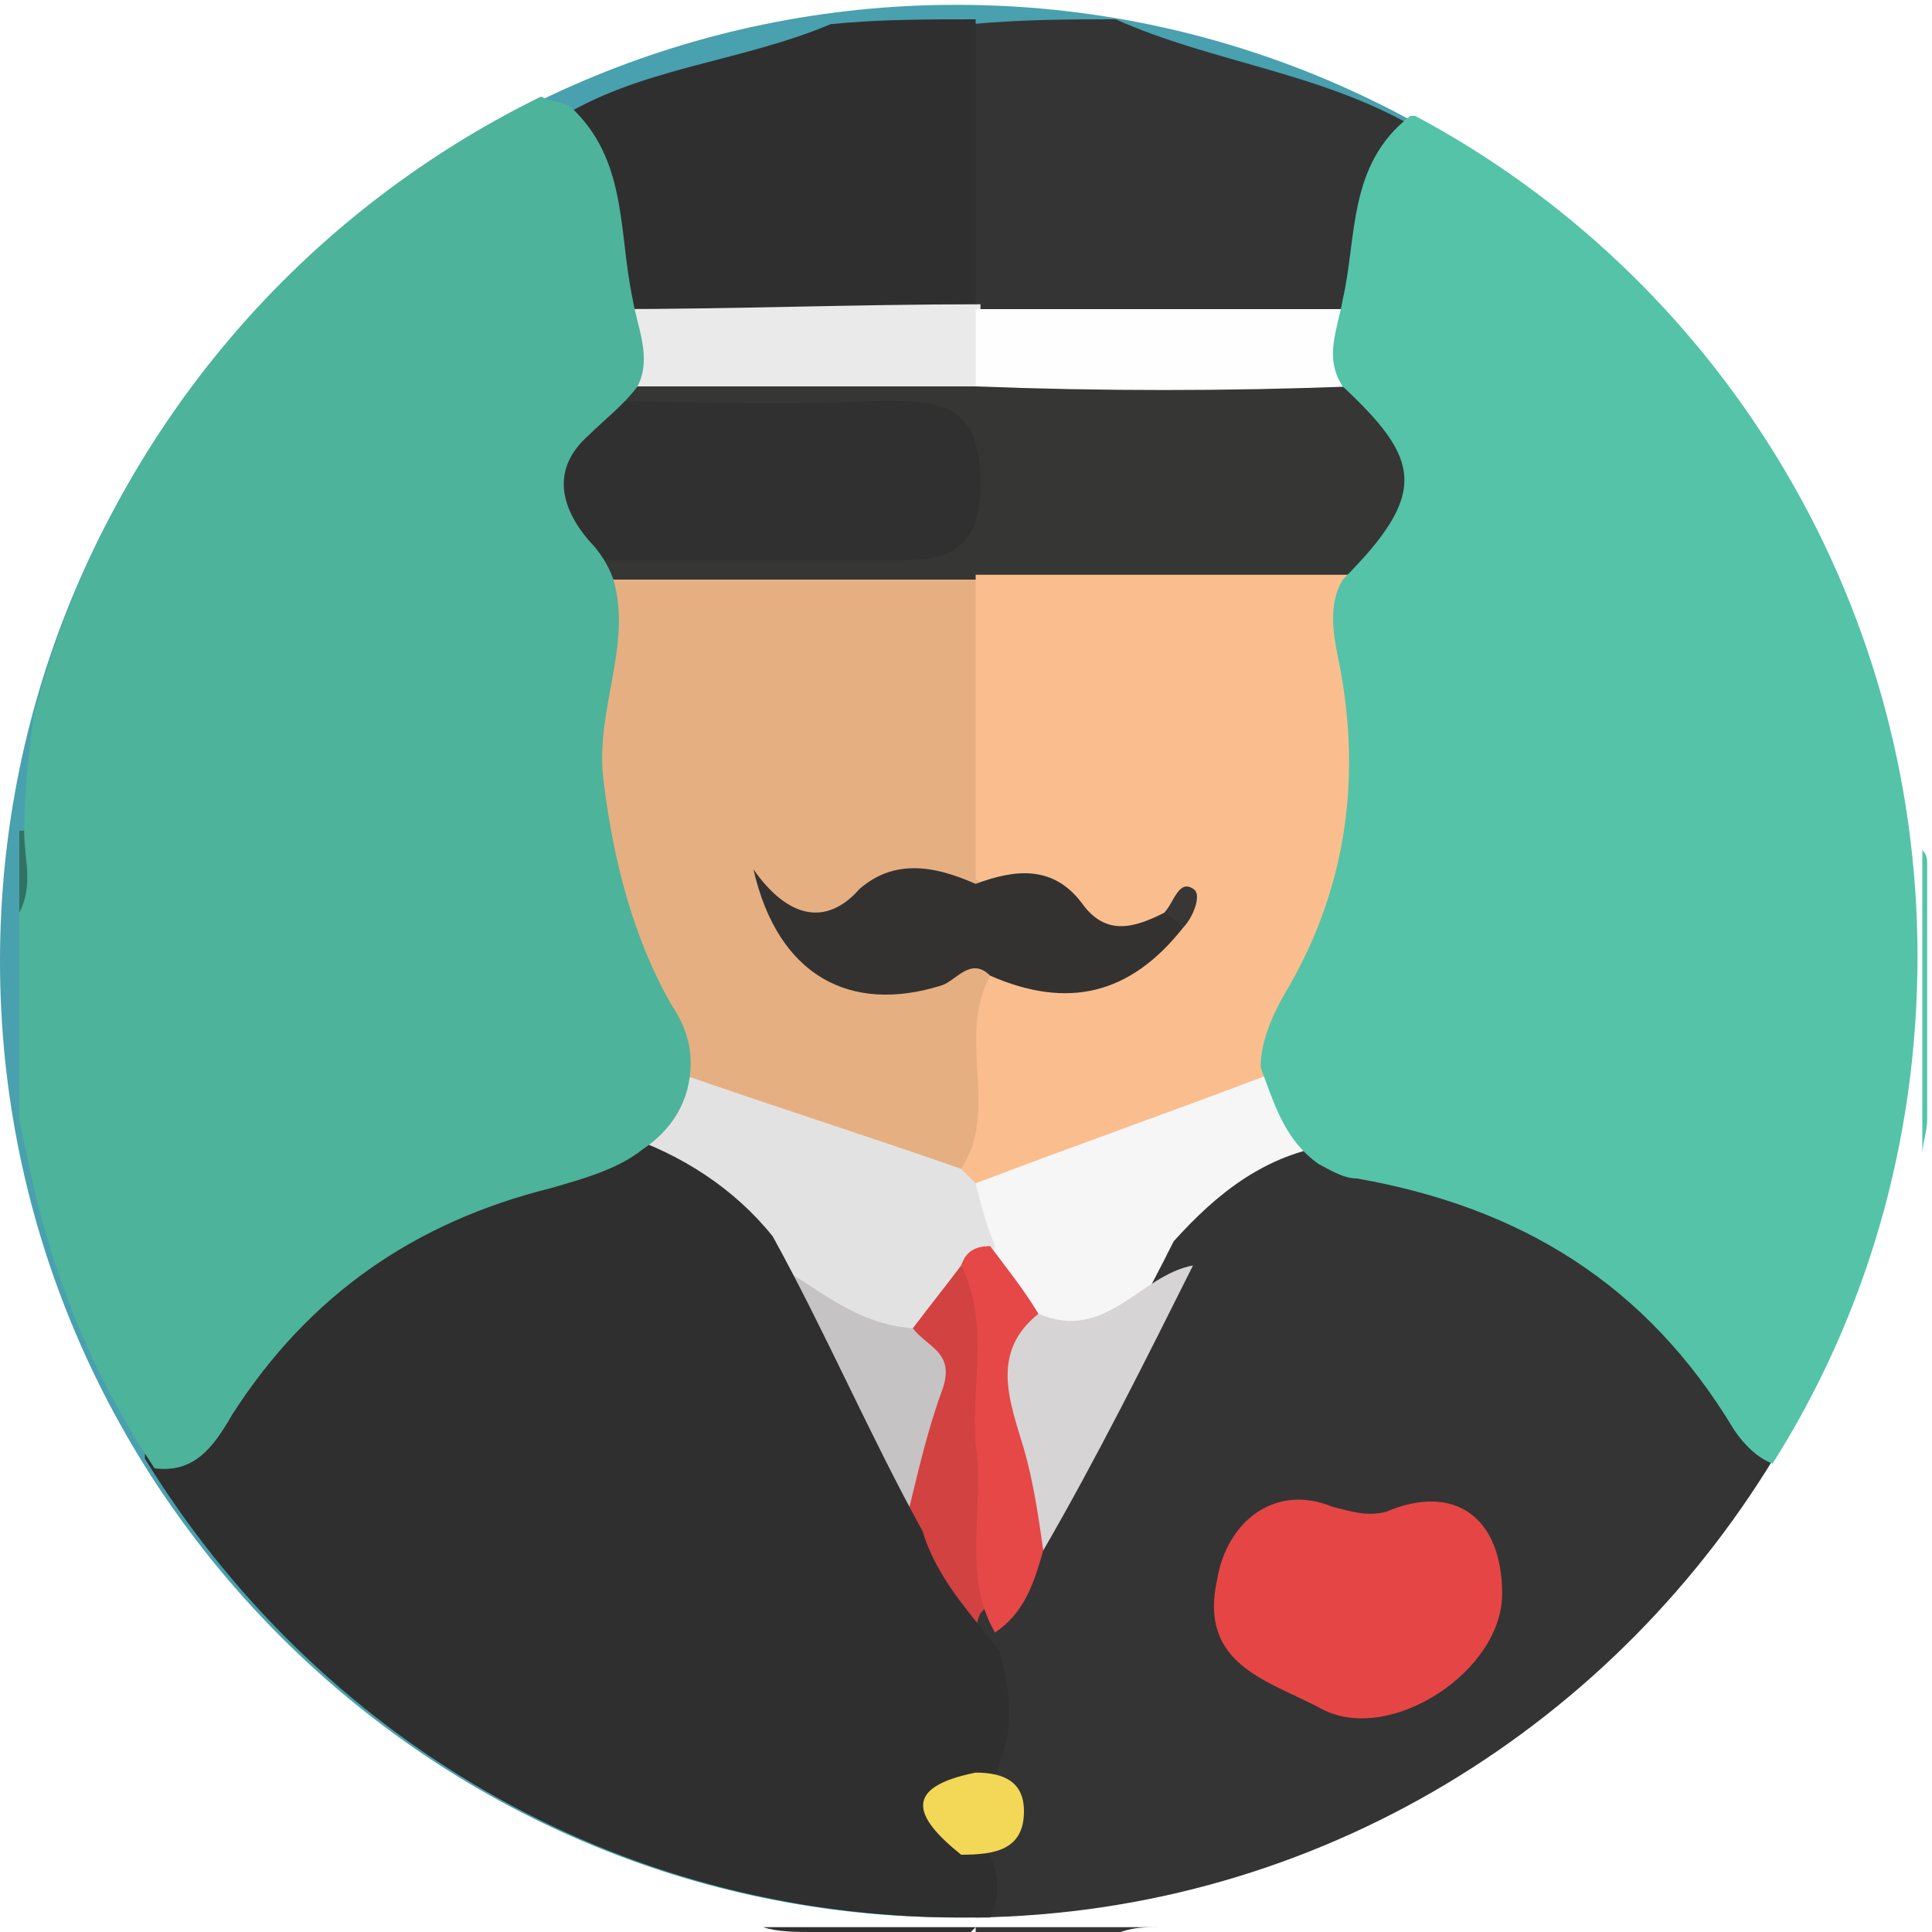 <?xml version="1.0" encoding="utf-8"?>
<!-- Generator: Adobe Illustrator 19.2.1, SVG Export Plug-In . SVG Version: 6.00 Build 0)  -->
<svg version="1.1" xmlns="http://www.w3.org/2000/svg" xmlns:xlink="http://www.w3.org/1999/xlink" x="0px" y="0px"
	 viewBox="87.3 787.9 40 40" style="enable-background:new 87.3 787.9 40 40;" xml:space="preserve">
<style type="text/css">
	.st0{fill:#49A0AE;}
	.st1{fill:#343434;}
	.st2{fill:#2F2F2F;}
	.st3{fill:#317263;}
	.st4{fill:#E6AF82;}
	.st5{fill:#363635;}
	.st6{fill:#303030;}
	.st7{fill:#E2E2E2;}
	.st8{fill:#EAEAEA;}
	.st9{fill:#FABE8E;}
	.st10{fill:#F6F6F6;}
	.st11{fill:#FEFEFE;}
	.st12{fill:#C5C3C3;}
	.st13{fill:#D14241;}
	.st14{fill:#E54645;}
	.st15{fill:#D6D4D4;}
	.st16{fill:#E54847;}
	.st17{fill:#333231;}
	.st18{fill:#393736;}
	.st19{fill:#F3D756;}
	.st20{fill:#54C3A8;}
	.st21{fill:#4DB39A;}
	.st22{fill:#FABC3D;}
	.st23{opacity:0.12;}
	.st24{fill:url(#SVGID_1_);}
	.st25{fill:#D4002B;}
	.st26{fill:#1C8ADB;}
	.st27{fill:url(#SVGID_2_);}
	.st28{fill:#25B7D3;}
	.st29{fill:#FFFFFF;}
	.st30{fill:#3E3E3F;}
	.st31{fill:#099686;}
	.st32{fill:#CFD3D4;}
	.st33{fill:#12B2A0;}
	.st34{fill:#F0F1F1;}
	.st35{fill:#84462D;}
	.st36{fill:#9C6144;}
	.st37{fill:#F7B4B4;}
	.st38{fill:#FBC8C8;}
	.st39{fill:#FBD7D7;}
	.st40{fill:#F79392;}
	.st41{fill:#9CE5F4;}
	.st42{fill:#0484AB;}
	.st43{fill:#059BBF;}
	.st44{fill:#21B2D1;}
	.st45{fill:#F37A10;}
	.st46{fill:#32BEA6;}
	.st47{fill:#E2E4E5;}
	.st48{fill:#B6BCBD;}
	.st49{fill:#40C9E7;}
	.st50{fill:#F4D0A1;}
	.st51{fill:#FACB1B;}
	.st52{fill:#A38D6C;}
	.st53{fill:#D6CDBD;}
	.st54{fill:#87745F;}
	.st55{fill:#A59F97;}
	.st56{fill:#DF2C2C;}
	.st57{fill:#FA5655;}
	.st58{fill:#E04F5F;}
	.st59{fill:#B54152;}
	.st60{fill:#FCF6C2;}
	.st61{fill:#F3B607;}
	.st62{fill:#D9E3E4;}
	.st63{fill:#A2D4DE;}
	.st64{fill:#8EC0C8;}
	.st65{fill:#C4E7ED;}
	.st66{fill:#D3DDDD;}
	.st67{fill:#67B8CB;}
	.st68{fill:#94A4A4;}
	.st69{fill:#778383;}
	.st70{fill:url(#SVGID_3_);}
	.st71{fill:#778484;}
	.st72{fill:#788484;}
	.st73{fill:#2EA397;}
	.st74{fill:#238C7F;}
	.st75{fill:#ACC563;}
	.st76{fill:#FFFFFF;filter:url(#Adobe_OpacityMaskFilter);}
	.st77{mask:url(#mask5624_1_);fill:url(#path4786_1_);}
	.st78{fill-opacity:0.135;}
	.st79{fill:#209EAF;}
	.st80{fill:#FBEC9A;}
	.st81{fill:#FBE158;}
	.st82{fill:#8E6134;}
	.st83{fill:#20A1B2;}
	.st84{fill:#818284;}
	.st85{fill:#47C4B7;}
	.st86{fill:#5B5C5F;}
	.st87{fill:#2DA890;}
	.st88{fill:#EDBC7C;}
	.st89{fill:#FCF1E2;}
	.st90{fill:#C69009;}
	.st91{fill:url(#SVGID_4_);}
	.st92{fill:url(#SVGID_5_);}
	.st93{fill:url(#SVGID_6_);}
	.st94{fill:url(#SVGID_7_);}
	.st95{fill:url(#SVGID_8_);}
	.st96{fill:url(#SVGID_9_);}
	.st97{fill:url(#SVGID_10_);}
	.st98{fill:url(#SVGID_11_);}
	.st99{fill:url(#SVGID_12_);}
	.st100{fill:url(#SVGID_13_);}
	.st101{fill:url(#SVGID_14_);}
	.st102{fill:url(#SVGID_15_);}
	.st103{fill:url(#SVGID_16_);}
	.st104{fill:#8C8C8C;}
	.st105{fill:url(#SVGID_17_);}
	.st106{fill:url(#SVGID_18_);}
	.st107{fill:#EAD48C;}
	.st108{fill:#B29754;}
	.st109{fill:#703732;}
	.st110{fill:url(#path4151_1_);}
	.st111{fill:url(#path4155_1_);}
	.st112{fill:url(#path4151-6_1_);}
	.st113{fill:url(#path4155-6_1_);}
	.st114{fill:url(#path4194_1_);}
	.st115{fill:url(#path4153_1_);}
	.st116{fill:url(#path4153-3_1_);}
	.st117{fill:url(#path4194-5_1_);}
	.st118{fill:#6FDAF1;}
	.st119{fill:#AF7653;}
	.st120{fill:#C18D30;}
	.st121{fill:#FF0000;}
	.st122{fill:url(#SVGID_19_);}
	.st123{fill:url(#SVGID_20_);}
	.st124{fill:url(#SVGID_21_);}
	.st125{fill:#2CDCF4;}
	.st126{fill:#218693;}
	.st127{fill:#173435;}
	.st128{fill:#F99134;}
	.st129{fill:#D19834;}
	.st130{fill:#E2574C;}
	.st131{fill:#EDEDED;}
	.st132{fill:#D65348;}
	.st133{fill:#E1E1E1;}
	.st134{fill:#C04B41;}
</style>
<g id="mayor">
	<g>
		<g>
			<path class="st0" d="M87.3,807.8c0-10.9,8.9-19.8,19.8-19.8c10.9,0,19.8,8.9,19.8,19.8c0,10.9-8.9,19.8-19.8,19.8
				C96.2,827.6,87.3,818.7,87.3,807.8z"/>
		</g>
		<path class="st1" d="M110.4,788.3c2,0.9,4.3,1.1,6.3,2.3c-0.7,1.1-0.6,2.5-1,3.7c-0.3,0.3-0.7,0.6-1.1,0.6c-2.3,0.1-4.7,0.4-7-0.2
			c-0.2-0.1-0.4-0.2-0.5-0.4c-0.5-2-1-4,0.3-5.9C108.5,788.3,109.5,788.3,110.4,788.3z"/>
		<path class="st2" d="M107.5,788.3c0,2,0,3.9,0,5.9c-0.1,0.1-0.1,0.2-0.2,0.3c-1.3,0.9-6.1,0.8-7.5-0.2c-0.3-1.3-0.7-2.6-1-3.9
			c1.7-1.1,3.8-1.2,5.7-2C105.5,788.3,106.5,788.3,107.5,788.3z"/>
		<path class="st3" d="M87.7,805.1c0.1,0,0.2,0,0.3,0c0.1,0.6,0.1,1.2-0.3,1.7C87.7,806.2,87.7,805.7,87.7,805.1z"/>
		<path class="st4" d="M101.3,810.1c-2.4-3.1-2.9-6.5-1.6-10.2c0.2-0.2,0.4-0.4,0.7-0.4c2.4-0.1,4.8-0.3,7.2,0.2
			c1.2,1.9,0.7,3.9,0.4,5.9c-0.1,0.5-0.2,1.1-0.8,1.1c-1.1,0-2,0.7-3.3,0.8c1,0.1,1.9,0.3,2.8,0.1c0.7-0.2,1.3-0.1,1.4,0.9
			c0,1.3,0.6,2.8-0.6,3.9C105.6,812.8,102.3,811.5,101.3,810.1z"/>
		<path class="st5" d="M107.5,799.9c-2.6,0-5.2,0-7.8,0c-0.3-0.1-0.6-0.2-0.9-0.3c0.4-0.8,1.1-0.7,1.8-0.8c1.4-0.1,2.8,0,4.3,0
			c0.6,0,1.5,0.1,1.5-0.8c0-1-0.9-0.9-1.6-0.9c-1.4-0.1-2.8,0-4.2-0.1c-0.6,0-1.3,0-1.7-0.7c0.4-0.3,0.9-0.2,1.4-0.3
			c0.4-0.7,1.2-0.7,1.9-0.7c1.8-0.1,3.6-0.1,5.4,0.1c2-0.1,4-0.1,5.9-0.1c0.7,0,1.5,0,1.9,0.7c1.6-0.1,1.9,0.8,1.9,2.3
			c0,1.5-0.8,1.7-1.9,1.7c-0.2,0.3-0.5,0.6-0.9,0.6c-2,0.2-3.9,0.2-5.9,0C108,800.4,107.8,800.1,107.5,799.9z"/>
		<path class="st6" d="M98.9,796.2c2.2,0,4.4,0.1,6.6,0c1.2,0,2.1,0,2.1,1.7c0,1.7-1,1.6-2.2,1.6c-2.2,0-4.4,0-6.6,0
			C98.1,798.4,98,797.3,98.9,796.2z"/>
		<path class="st7" d="M101.3,810.1c2,0.7,3.9,1.3,5.9,2c0.2,0.1,0.5,0.1,0.6,0.3c0.3,0.4,0.4,0.9,0.3,1.4c-0.1,0.3-0.4,0.5-0.6,0.8
			c-0.5,0.5-0.8,1-1.5,1.3c-1.7,0.3-2.3-1.2-3.3-2c-0.8-0.9-2.2-1-2.6-2.3C100.5,811,100.7,810.4,101.3,810.1z"/>
		<path class="st8" d="M107.5,795.9c-2.4,0-4.8,0-7.2,0c-0.3-0.5-0.4-1.1-0.4-1.6c2.6,0,5.1-0.1,7.7-0.1l0,0.1
			C108,794.8,107.9,795.3,107.5,795.9z"/>
		<path class="st9" d="M107.5,812.4c-0.1-0.1-0.2-0.2-0.3-0.3c0.8-1.2-0.1-2.7,0.6-4c1-0.8,2.2-0.2,3.2-0.7c0,0,0,0,0,0
			c-1.4,0.2-2.4-0.6-3.5-1.3c0-2.1,0-4.2,0-6.3c2.6,0,5.2,0,7.8,0c1.3,3.7,0.8,7.1-1.6,10.2c0,0.1,0,0.1,0,0.2
			C112.8,811.6,109,812.9,107.5,812.4z"/>
		<path class="st10" d="M107.5,812.4c2.1-0.8,4.1-1.5,6.2-2.3c0.8,0.2,1,0.9,1.2,1.6c-0.5,1.3-2,1.4-2.8,2.4c-1,0.9-1.7,2.5-3.5,1.4
			c-0.6-0.5-1-1-0.7-1.8C107.7,813.2,107.6,812.8,107.5,812.4z"/>
		<path class="st11" d="M107.5,795.9c0-0.5,0-1.1,0-1.6c2.7,0,5.5,0,8.2,0c-0.1,0.5-0.3,1.1-0.4,1.6
			C112.7,796,110.1,796,107.5,795.9z"/>
		<path class="st12" d="M102.8,813.8c1.2,0.5,2,1.5,3.4,1.6c0.5,0,0.9,0.1,1.1,0.5c0.3,0.6-0.6,3.6-1.3,4.1
			C104.9,817.9,103.8,815.8,102.8,813.8z"/>
		<path class="st13" d="M105.9,820c0.3-1.1,0.5-2.2,0.9-3.3c0.3-0.8-0.3-0.9-0.6-1.3c0.3-0.4,0.7-0.9,1-1.3c0.7,0.1,0.8,0.6,0.8,1.1
			c-0.1,2.2,0.5,4.4-0.1,6.5c-0.1,0.1-0.2,0.2-0.4,0.3C106.6,821.6,106.2,820.8,105.9,820z"/>
		<path class="st14" d="M118.4,820.9c0,1.6-2.3,3.1-3.7,2.4c-1.1-0.6-2.6-0.9-2.2-2.7c0.2-1.2,1.2-2,2.4-1.5
			c0.4,0.1,0.7,0.2,1.1,0.1C117.4,818.6,118.4,819.3,118.4,820.9z"/>
		<g>
			<path class="st1" d="M124.2,817.8c-0.2-0.2-0.3-0.5-0.4-0.7c-2-3.3-5-5.2-8.9-5.5c-1.4,0.2-2.4,1-3.3,2c-1,2-2.2,4-3.3,6
				c-0.3,0.6-0.2,1.2-0.7,1.7c-0.1,0.2-0.1,0.4-0.1,0.7c0,0.9,0,1.7,0,2.6c0.1,0.6-0.2,1.2-0.3,1.8c0.2,0.4,0.3,0.8,0.3,1.2
				C114.6,827.5,120.8,823.6,124.2,817.8z"/>
			<path class="st1" d="M107.5,827.8c0,0,0,0.1,0,0.1c1,0,2,0,3,0c0.3-0.1,0.5-0.1,0.8-0.1H107.5z"/>
		</g>
		<path class="st14" d="M118.4,820.9c0,1.6-2.3,3.1-3.7,2.4c-1.1-0.6-2.6-0.9-2.2-2.7c0.2-1.2,1.2-2,2.4-1.5
			c0.4,0.1,0.7,0.2,1.1,0.1C117.4,818.6,118.4,819.3,118.4,820.9z"/>
		<path class="st15" d="M108.8,815.1c1.4,0.6,2.1-0.8,3.2-1c-1,2-2,4-3.1,5.9C107.5,818.6,107.5,815.8,108.8,815.1z"/>
		<path class="st16" d="M108.8,815.1c-1,0.8-0.6,1.8-0.3,2.8c0.2,0.7,0.3,1.4,0.4,2.1c-0.2,0.7-0.4,1.3-1,1.7
			c-0.7-1.2-0.2-2.6-0.4-3.9c-0.1-1.2,0.3-2.5-0.3-3.7c0.1-0.3,0.3-0.4,0.6-0.4C108.1,814.1,108.5,814.6,108.8,815.1z"/>
		<path class="st17" d="M107.5,806.2c0.8-0.3,1.6-0.4,2.2,0.4c0.5,0.7,1.1,0.5,1.7,0.2c0.3-0.1,0.5,0,0.4,0.3c-1.1,1.4-2.4,1.7-4,1
			c-0.4-0.4-0.7,0.1-1,0.2c-1.9,0.6-3.4-0.2-3.9-2.4c0.7,1,1.5,1.2,2.2,0.4C105.8,805.7,106.6,805.8,107.5,806.2z"/>
		<path class="st18" d="M111.8,807.1c-0.1-0.1-0.2-0.2-0.4-0.3c0.2-0.2,0.3-0.7,0.6-0.5C112.2,806.4,112,806.9,111.8,807.1z"/>
		<g>
			<path class="st2" d="M107.8,827.6c0.2-0.4,0.2-0.8,0-1.3c-0.4-0.7,0-1.3,0.2-1.9c0.3-0.8,0.2-1.5,0-2.3c-0.6-0.8-1.3-1.5-1.6-2.5
				c-1.1-2-2-4.1-3.1-6.1c-0.8-1-1.9-1.7-3.1-2.1c-4.1,0.6-7.4,2.4-9.4,6.3c-0.1,0.2-0.3,0.2-0.5,0.3c0,0,0,0.1,0,0.1
				c3.5,5.7,9.7,9.5,16.9,9.5C107.4,827.6,107.6,827.6,107.8,827.6z"/>
			<path class="st2" d="M103.1,827.8c0.3,0.1,0.7,0.1,1,0.1c1.1,0,2.2,0,3.3,0c0,0,0.1-0.1,0.1-0.1H103.1z"/>
		</g>
		<path class="st19" d="M107.5,824.6c0.6,0,1,0.2,1,0.8c0,0.8-0.6,0.9-1.3,0.9C106.2,825.5,106,824.9,107.5,824.6z"/>
		<g>
			<path class="st20" d="M115.1,794.1c-0.1,0.6-0.4,1.2,0,1.8c1.6,1.5,1.8,2.2,0,4c-0.3,0.5-0.2,1.1-0.1,1.6c0.5,2.4,0.2,4.7-1,6.8
				c-0.3,0.5-0.6,1.1-0.6,1.7c0.3,0.8,0.5,1.5,1.2,2c0.2,0.1,0.5,0.3,0.8,0.3c3.4,0.6,6,2.2,7.8,5.2c0.2,0.3,0.5,0.6,0.8,0.7
				c1.9-3,3-6.6,3-10.5c0-7.5-4.2-14.1-10.4-17.4c0,0-0.1,0-0.1,0C115.2,791.3,115.4,792.8,115.1,794.1z"/>
			<path class="st20" d="M127.1,805.5v6.3c0-0.2,0.1-0.5,0.1-0.7c0-1.8,0-3.5,0-5.3C127.2,805.7,127.2,805.6,127.1,805.5z"/>
		</g>
		<path class="st21" d="M87.7,806.8c0,1.4,0,2.9,0,4.3c0.1,0.5,0.2,0.9,0.3,1.4c0.5,2.1,1.3,4,2.5,5.8c0.8,0.1,1.2-0.4,1.6-1.1
			c1.6-2.5,3.8-4,6.6-4.7c0.7-0.2,1.4-0.4,1.9-0.8c0.6-0.4,1-1,1-1.8c0-0.5-0.2-0.9-0.4-1.2c-0.8-1.4-1.2-3-1.4-4.6
			c-0.2-1.5,0.6-2.8,0.2-4.2c-0.1-0.3-0.3-0.6-0.5-0.8c-0.6-0.7-0.8-1.5,0-2.2c0.3-0.3,0.7-0.6,1-1c0.3-0.6,0-1.2-0.1-1.8
			c-0.3-1.4-0.1-2.9-1.3-4c-0.2-0.1-0.4-0.1-0.6-0.2c-5.1,2.5-9,7.1-10.5,12.8c-0.1,0.8-0.2,1.5-0.2,2.4
			C87.8,805.7,88,806.2,87.7,806.8z"/>
	</g>
</g>
<g id="press">
</g>
<g id="liaison">
</g>
<g id="citizen">
</g>
<g id="finance-head">
</g>
<g id="technical-head">
</g>
<g id="cleaning-head">
</g>
<g id="secretary-head">
</g>
<g id="technical-dept">
</g>
<g id="technical">
</g>
<g id="water-net">
</g>
<g id="cleaning-dept">
</g>
<g id="green-dept">
</g>
<g id="social-security">
</g>
<g id="finance-dept">
</g>
<g id="cachier">
</g>
<g id="supplies">
</g>
<g id="administration">
</g>
<g id="registry">
</g>
<g id="population">
</g>
<g id="onestopoffice">
</g>
<g id="solidarity">
</g>
<g id="oldster">
</g>
<g id="athletics">
</g>
<g id="civilization">
</g>
</svg>
